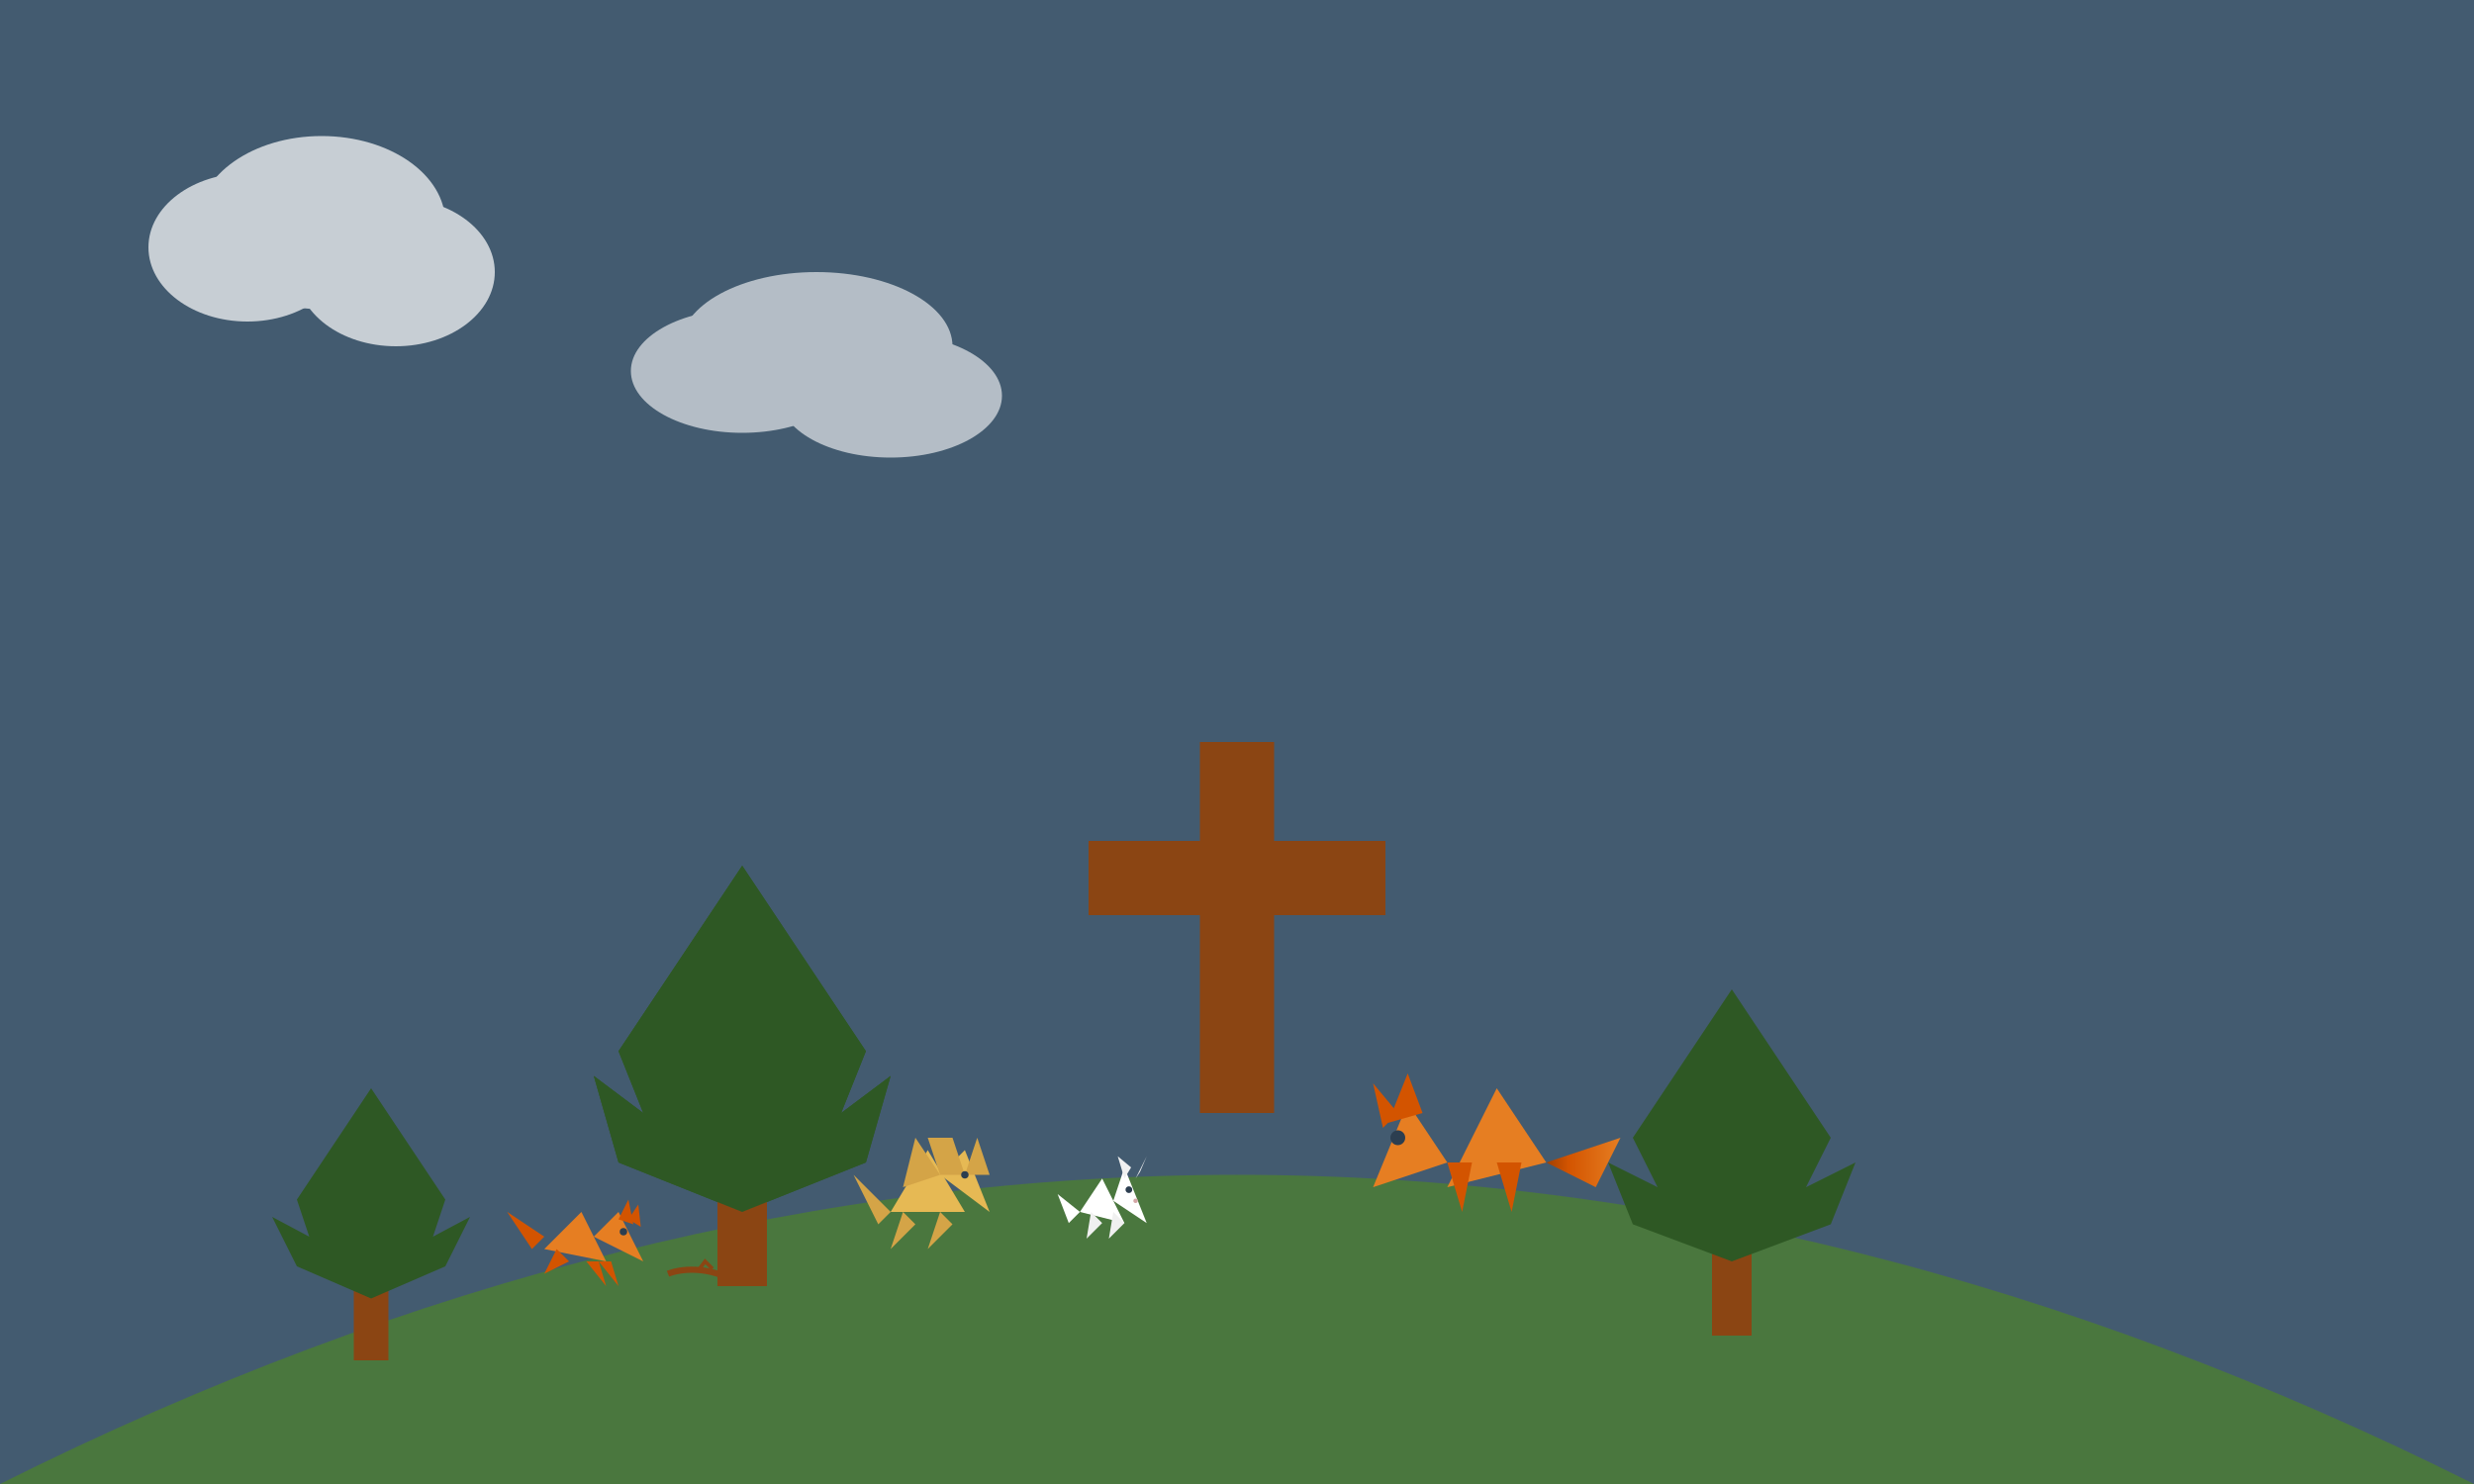 <svg xmlns="http://www.w3.org/2000/svg" viewBox="0 0 1000 600" preserveAspectRatio="xMidYMid slice">
  <rect x="0" y="0" width="1000" height="600" fill="#333333" stroke="none"/>
  <!-- Sky -->
  <rect x="0" y="0" width="1000" height="600" fill="#6ab7ff" opacity="0.3" />
  
  <!-- Moving Clouds -->
  <g class="clouds">
    <!-- Cloud 1 -->
    <g opacity="0.7">
      <ellipse cx="100" cy="100" rx="40" ry="30" fill="white">
        <animate attributeName="cx" values="100;900;100" dur="60s" repeatCount="indefinite" />
      </ellipse>
      <ellipse cx="130" cy="90" rx="50" ry="35" fill="white">
        <animate attributeName="cx" values="130;930;130" dur="60s" repeatCount="indefinite" />
      </ellipse>
      <ellipse cx="160" cy="110" rx="40" ry="30" fill="white">
        <animate attributeName="cx" values="160;960;160" dur="60s" repeatCount="indefinite" />
      </ellipse>
    </g>
    
    <!-- Cloud 2 -->
    <g opacity="0.6">
      <ellipse cx="300" cy="150" rx="45" ry="25" fill="white">
        <animate attributeName="cx" values="300;-200;300" dur="75s" repeatCount="indefinite" />
      </ellipse>
      <ellipse cx="330" cy="140" rx="55" ry="30" fill="white">
        <animate attributeName="cx" values="330;-170;330" dur="75s" repeatCount="indefinite" />
      </ellipse>
      <ellipse cx="360" cy="160" rx="45" ry="25" fill="white">
        <animate attributeName="cx" values="360;-140;360" dur="75s" repeatCount="indefinite" />
      </ellipse>
    </g>
  </g>
  
  <!-- Hill -->
  <path d="M0,600 Q500,350 1000,600" fill="#4a773e" />
  
  <!-- Cross on Hill -->
  <g transform="translate(500, 400)">
    <rect x="-15" y="-100" width="30" height="150" fill="#8b4513" />
    <rect x="-60" y="-60" width="120" height="30" fill="#8b4513" />
  </g>
  
  <!-- Swaying Trees -->
  <!-- Tree 1 (left) -->
  <g transform="translate(300, 450)">
    <!-- Tree Trunk -->
    <rect x="-10" y="0" width="20" height="70" fill="#8b4513" />
    
    <!-- Tree Top -->
    <path d="M0,-100 L50,-25 L40,0 L60,-15 L50,20 L0,40 L-50,20 L-60,-15 L-40,0 L-50,-25 Z" fill="#2e5824">
      <animateTransform 
        attributeName="transform"
        type="rotate"
        values="0;5;0;-5;0"
        dur="5s"
        repeatCount="indefinite"
      />
    </path>
  </g>
  
  <!-- Tree 2 (right side) -->
  <g transform="translate(700, 480)">
    <!-- Tree Trunk -->
    <rect x="-8" y="0" width="16" height="60" fill="#8b4513" />
    
    <!-- Tree Top -->
    <path d="M0,-80 L40,-20 L30,0 L50,-10 L40,15 L0,30 L-40,15 L-50,-10 L-30,0 L-40,-20 Z" fill="#2e5824">
      <animateTransform 
        attributeName="transform"
        type="rotate"
        values="0;-5;0;5;0"
        dur="6s"
        repeatCount="indefinite"
      />
    </path>
  </g>
  
  <!-- Tree 3 (far left) -->
  <g transform="translate(150, 500)">
    <!-- Tree Trunk -->
    <rect x="-7" y="0" width="14" height="50" fill="#8b4513" />
    
    <!-- Tree Top -->
    <path d="M0,-60 L30,-15 L25,0 L40,-8 L30,12 L0,25 L-30,12 L-40,-8 L-25,0 L-30,-15 Z" fill="#2e5824">
      <animateTransform 
        attributeName="transform"
        type="rotate"
        values="0;4;0;-4;0"
        dur="4s"
        repeatCount="indefinite"
      />
    </path>
  </g>
  
  <!-- Remove the branch between trees and add ground branch with pouncing fox -->
  
  <!-- Small Branch on Ground - Smaller and Moved Right -->
  <g transform="translate(280, 515)">
    <!-- Ground Branch -->
    <path d="M-10,0 C-5,-2 5,-3 15,2" stroke="#8b4513" stroke-width="2.5" fill="none" />
    <path d="M2,-1 L5,-5 L8,-2" stroke="#8b4513" stroke-width="1.5" fill="none" /> <!-- Small twig -->
  </g>
  
  <!-- Fox Pouncing on Ground Branch with Improved Animation -->
  <g transform="translate(225, 505) scale(1)">
    <!-- Fox Group with Animation - In Pouncing Position -->
    <g>
      <!-- Fox Body - Adjusted to connect all parts -->
      <path d="M-5,0 L20,5 L10,-15 Z" fill="#e67e22" />
      
      <!-- Fox Head - Attached to body -->
      <path d="M15,-5 L35,5 L25,-15 Z" fill="#e67e22" />
      
      <!-- Fox Ears - Repositioned -->
      <path d="M25,-12 L29,-20 L31,-10 Z" fill="#d35400" />
      <path d="M29,-12 L33,-18 L34,-9 Z" fill="#d35400" />
      
      <!-- Fox Eye - Repositioned -->
      <circle cx="27" cy="-7" r="1.5" fill="#2c3e50" />
      
      <!-- Fox Tail Up - Repositioned to attach to body -->
      <path d="M-5,-5 L-20,-15 L-10,0 Z" fill="#d35400">
        <animateTransform 
          attributeName="transform"
          type="rotate"
          values="0;10;0;-5;0"
          dur="1.5s"
          repeatCount="indefinite"
        />
      </path>
      
      <!-- Fox Front Legs - Repositioned to attach to body -->
      <path d="M12,5 L20,15 L17,5 Z" fill="#d35400" />
      <path d="M17,5 L25,15 L22,5 Z" fill="#d35400" />
      
      <!-- Fox Back Legs - Repositioned to attach to body -->
      <path d="M0,0 L-5,10 L5,5 Z" fill="#d35400" />
      
      <!-- Replace the Pouncing Animation with more dynamic backing up and jumping -->
      <animateTransform 
        attributeName="transform"
        type="translate"
        values="-10,0; -15,0; -5,-10; 5,-15; 15,-5; 20,5; -10,0"
        keyTimes="0; 0.15; 0.3; 0.5; 0.7; 0.85; 1"
        dur="4s"
        repeatCount="indefinite"
      />
      
      <!-- Add a slight rotation to enhance the jumping effect -->
      <animateTransform 
        attributeName="transform"
        type="rotate"
        values="0; -5; 5; 10; 5; 0; 0"
        keyTimes="0; 0.15; 0.3; 0.5; 0.7; 0.85; 1"
        dur="4s"
        repeatCount="indefinite"
        additive="sum"
      />
    </g>
  </g>
  
  <!-- Tree 1 (left) -->
  <g transform="translate(300, 450)">
    <!-- Tree Trunk -->
    <rect x="-10" y="0" width="20" height="70" fill="#8b4513" />
    
    <!-- Tree Top -->
    <path d="M0,-100 L50,-25 L40,0 L60,-15 L50,20 L0,40 L-50,20 L-60,-15 L-40,0 L-50,-25 Z" fill="#2e5824">
      <animateTransform 
        attributeName="transform"
        type="rotate"
        values="0;5;0;-5;0"
        dur="5s"
        repeatCount="indefinite"
      />
    </path>
  </g>
  
  <!-- Fox - Now positioned further to the right -->
  <defs>
    <linearGradient id="foxTailGradient" x1="100%" y1="0%" x2="0%" y2="0%">
      <stop offset="0%" stop-color="#e67e22" />
      <stop offset="70%" stop-color="#d35400" />
      <stop offset="100%" stop-color="#a04000" />
    </linearGradient>
  </defs>
  
  <g transform="translate(625, 470) scale(2)">
    <!-- Fox Group with Animation - Flipped to face left -->
    <g>
      <!-- Fox Body - Using Triangular Style (flipped) -->
      <path d="M0,0 L-20,5 L-10,-15 Z" fill="#e67e22" />
      
      <!-- Fox Head (flipped) -->
      <path d="M-20,0 L-35,5 L-28,-12 Z" fill="#e67e22" />
      
      <!-- Fox Ears (flipped) -->
      <path d="M-25,-10 L-28,-18 L-32,-8 Z" fill="#d35400" />
      <path d="M-30,-10 L-35,-16 L-33,-7 Z" fill="#d35400" />
      
      <!-- Fox Eye (flipped) -->
      <circle cx="-30" cy="-5" r="1.5" fill="#2c3e50" />
      
      <!-- Fox Tail with Gradient (now on right side) -->
      <path d="M0,0 L15,-5 L10,5 Z" fill="url(#foxTailGradient)">
        <animateTransform 
          attributeName="transform"
          type="rotate"
          values="0;-10;0;5;0"
          dur="3s"
          repeatCount="indefinite"
        />
      </path>
      
      <!-- Fox Legs (flipped) -->
      <path d="M-5,0 L-7,10 L-10,0 Z" fill="#d35400" />
      <path d="M-15,0 L-17,10 L-20,0 Z" fill="#d35400" />
      
      <!-- Overall Fox Animation -->
      <animateTransform 
        attributeName="transform"
        type="translate"
        values="0,0; 0,-2; 0,0"
        dur="4s"
        repeatCount="indefinite"
      />
    </g>
  </g>
  
  <!-- Lion and Lamb on left side of cross (moved down and separated) -->
  <g transform="translate(380, 490)">
    <!-- Lion Group - More recognizable design -->
    <g>
      <!-- Lion Body - Base triangle -->
      <path d="M-20,0 L10,0 L-5,-25 Z" fill="#e6b954" />
      
      <!-- Lion Head -->
      <path d="M0,-15 L20,0 L10,-25 Z" fill="#e6b954" />
      
      <!-- Lion's Distinctive Mane -->
      <path d="M-15,-10 L-10,-30 L0,-15 Z" fill="#d4a447" />
      <path d="M0,-15 L-5,-30 L5,-30 L10,-15 Z" fill="#d4a447" />
      <path d="M10,-15 L15,-30 L20,-15 Z" fill="#d4a447" />
      
      <!-- Lion Eye -->
      <circle cx="10" cy="-15" r="1.5" fill="#2c3e50" />
      
      <!-- Lion Tail - More distinctive -->
      <path d="M-20,0 L-35,-15 L-25,5 Z" fill="#d4a447">
        <animateTransform 
          attributeName="transform"
          type="rotate"
          values="0;10;0;-5;0"
          dur="4s"
          repeatCount="indefinite"
        />
      </path>
      
      <!-- Lion Legs -->
      <path d="M-15,0 L-20,15 L-10,5 Z" fill="#d4a447" />
      <path d="M0,0 L-5,15 L5,5 Z" fill="#d4a447" />
      
      <!-- Subtle Animation -->
      <animateTransform 
        attributeName="transform"
        type="translate"
        values="0,0; 0,-2; 0,0"
        dur="6s"
        repeatCount="indefinite"
      />
    </g>
  </g>
  
  <!-- Lamb moved further to the right and down -->
  <g transform="translate(450, 490) scale(0.9)">
    <!-- Lamb Group - More recognizable design -->
    <g>
      <!-- Lamb Body - Fluffy looking -->
      <path d="M-15,0 L5,5 L-5,-15 Z" fill="#ffffff" />
      
      <!-- Lamb Head -->
      <path d="M0,-5 L15,5 L5,-20 Z" fill="#ffffff" />
      
      <!-- Lamb Distinct Ears -->
      <path d="M5,-15 L2,-25 L8,-20 Z" fill="#f0f0f0" />
      <path d="M10,-15 L15,-25 L12,-18 Z" fill="#f0f0f0" />
      
      <!-- Lamb Face Details -->
      <circle cx="7" cy="-10" r="1.5" fill="#2c3e50" /> <!-- Eye -->
      <circle cx="10" cy="-5" r="1" fill="#d4a6a6" /> <!-- Nose hint -->
      
      <!-- Lamb Fluffy Tail -->
      <path d="M-15,0 L-25,-8 L-20,5 Z" fill="#ffffff">
        <animateTransform 
          attributeName="transform"
          type="rotate"
          values="0;10;0;-5;0"
          dur="2s"
          repeatCount="indefinite"
        />
      </path>
      
      <!-- Lamb Legs -->
      <path d="M-10,0 L-12,12 L-5,5 Z" fill="#f0f0f0" />
      <path d="M0,0 L-2,12 L5,5 Z" fill="#f0f0f0" />
      
      <!-- Subtle Animation -->
      <animateTransform 
        attributeName="transform"
        type="translate"
        values="0,0; 0,-1; 0,0"
        dur="5s"
        repeatCount="indefinite"
      />
    </g>
  </g>
</svg>